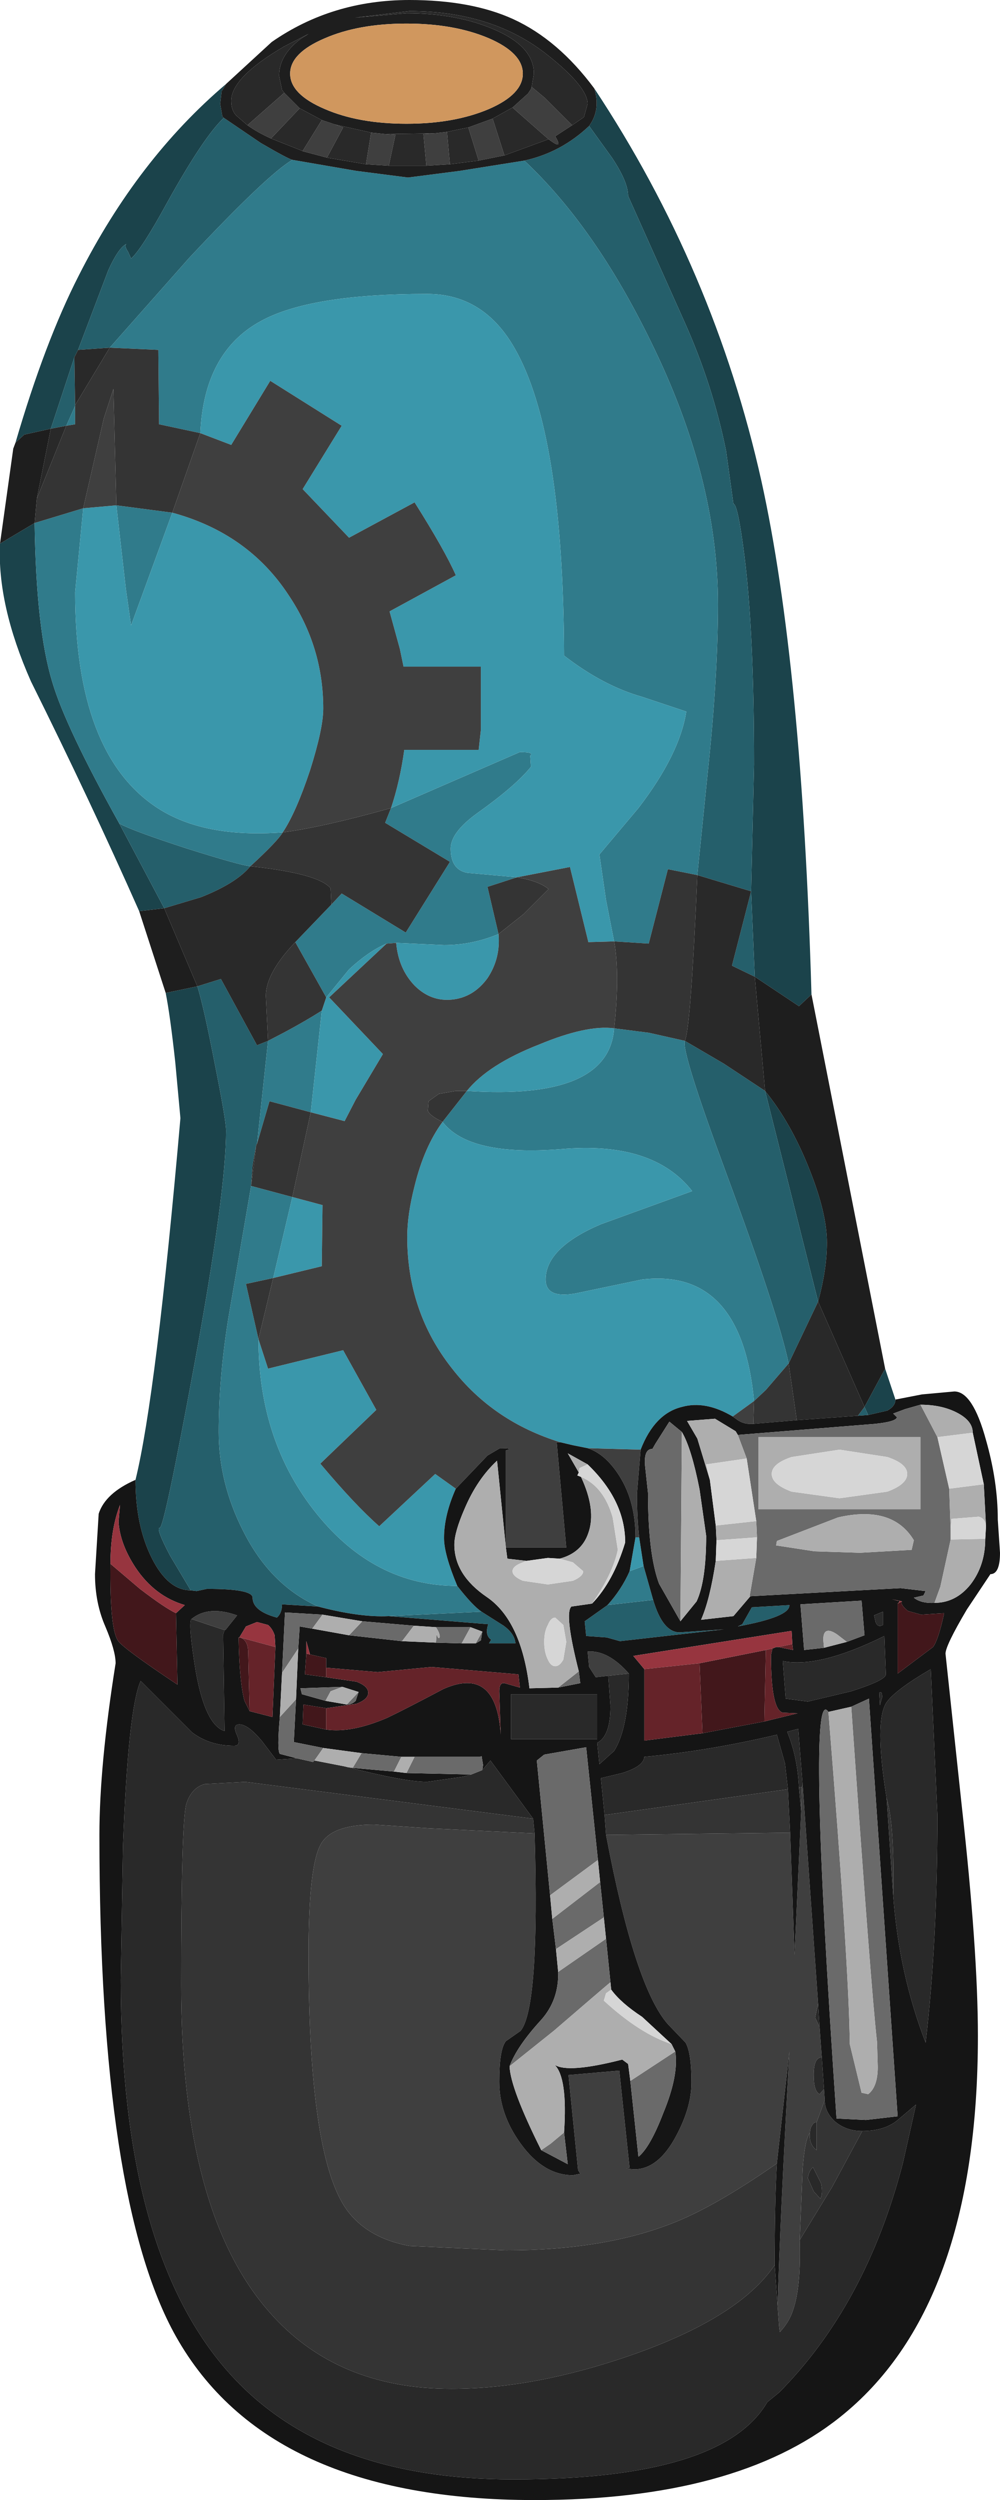 <?xml version="1.0" encoding="UTF-8" standalone="no"?>
<svg xmlns:ffdec="https://www.free-decompiler.com/flash" xmlns:xlink="http://www.w3.org/1999/xlink" ffdec:objectType="shape" height="169.7px" width="67.9px" xmlns="http://www.w3.org/2000/svg">
  <g transform="matrix(1.0, 0.0, 0.0, 1.0, 30.15, 131.7)">
    <path d="M10.2 -125.7 Q18.35 -113.4 21.55 -99.05 24.3 -86.6 24.95 -64.2 L24.1 -63.4 21.1 -65.4 20.85 -71.2 21.05 -79.8 Q21.05 -88.8 20.4 -93.95 19.95 -97.5 19.65 -97.5 L19.15 -101.1 Q18.25 -105.55 16.35 -109.8 L12.5 -118.4 Q12.5 -119.35 11.4 -121.0 L9.85 -123.15 Q10.65 -124.25 10.2 -125.7 M29.95 -38.8 L30.65 -36.7 Q30.65 -36.25 30.1 -35.95 L28.8 -35.65 28.55 -36.2 29.95 -38.8 M-20.95 -31.25 Q-19.55 -36.95 -17.9 -55.8 L-18.25 -59.6 Q-18.6 -62.8 -18.9 -64.3 L-16.75 -64.75 Q-16.3 -63.3 -15.55 -59.4 -14.8 -55.65 -14.8 -54.95 -14.8 -50.8 -16.95 -39.1 -19.0 -28.0 -19.3 -28.0 -19.6 -28.0 -18.6 -26.1 L-17.2 -23.75 Q-18.75 -23.75 -19.85 -25.95 -20.95 -28.15 -20.95 -31.25 M-20.7 -69.85 Q-24.0 -77.3 -28.05 -85.45 -30.35 -90.65 -30.15 -94.8 L-27.8 -96.2 Q-27.7 -89.0 -26.6 -85.4 -25.7 -82.35 -22.05 -75.8 L-19.0 -70.05 -20.7 -69.85 M-29.1 -101.65 Q-27.1 -108.5 -24.8 -113.0 -20.8 -120.9 -14.8 -126.0 L-15.1 -125.5 -15.2 -124.65 -15.05 -123.8 -14.95 -123.7 Q-16.3 -122.45 -18.8 -117.95 -20.55 -114.75 -21.25 -114.15 L-21.45 -114.6 Q-21.75 -115.05 -21.55 -115.15 -22.1 -114.9 -22.8 -113.35 L-24.85 -107.95 -25.1 -107.45 -26.7 -102.6 -28.5 -102.2 -29.1 -101.65 M21.8 -57.65 Q23.55 -55.5 24.8 -52.35 26.0 -49.35 26.0 -47.35 26.0 -45.55 25.4 -43.35 L21.8 -57.65" fill="#1b434b" fill-rule="evenodd" stroke="none"/>
    <path d="M-14.95 -123.7 L-12.45 -122.0 Q-10.65 -120.95 -10.3 -120.85 -12.0 -119.85 -17.3 -114.2 L-22.7 -108.1 -24.85 -107.95 -22.8 -113.35 Q-22.1 -114.9 -21.55 -115.15 -21.75 -115.05 -21.45 -114.6 L-21.25 -114.15 Q-20.55 -114.75 -18.8 -117.95 -16.3 -122.45 -14.95 -123.7 M5.45 -120.8 Q7.95 -121.35 9.85 -123.15 L11.4 -121.0 Q12.5 -119.35 12.5 -118.4 L16.35 -109.8 Q18.25 -105.55 19.15 -101.1 L19.65 -97.5 Q19.95 -97.5 20.4 -93.95 21.05 -88.8 21.05 -79.8 L20.85 -71.2 17.2 -72.3 17.9 -79.2 Q18.6 -85.75 18.6 -90.7 18.6 -99.25 14.05 -108.5 10.25 -116.3 5.45 -120.8 M20.85 -71.2 L21.1 -65.4 19.55 -66.15 20.85 -71.2 M-25.05 -104.2 L-25.05 -104.15 -25.65 -102.8 -26.7 -102.6 -25.1 -107.45 -25.05 -104.2 M23.4 -39.15 Q22.7 -42.5 19.15 -52.1 16.1 -60.35 16.35 -61.05 L19.0 -59.5 21.8 -57.65 25.4 -43.35 23.4 -39.15 M28.1 -35.6 L28.55 -36.2 28.8 -35.65 28.1 -35.6 M14.2 -23.1 Q14.85 -20.9 16.0 -20.9 L19.0 -21.1 11.95 -20.3 11.05 -20.55 9.65 -20.65 9.55 -21.65 11.1 -22.75 14.2 -23.1 M2.55 -22.3 L4.05 -21.35 Q4.8 -20.8 4.85 -20.15 L3.05 -20.15 3.2 -20.4 Q2.75 -20.7 3.0 -21.45 L-3.75 -22.0 2.55 -22.3 M-8.55 -22.65 L-11.0 -22.8 Q-11.0 -22.2 -11.35 -21.9 -13.0 -22.35 -13.0 -23.25 -13.0 -23.85 -16.1 -23.85 L-16.8 -23.7 -17.2 -23.75 -18.6 -26.1 Q-19.6 -28.0 -19.3 -28.0 -19.0 -28.0 -16.95 -39.1 -14.8 -50.8 -14.8 -54.95 -14.8 -55.65 -15.55 -59.4 -16.3 -63.3 -16.75 -64.75 L-15.15 -65.25 -12.7 -60.75 -11.95 -61.05 -12.7 -54.05 -12.75 -54.0 -13.0 -52.6 -13.1 -51.2 -14.65 -42.2 Q-15.3 -38.15 -15.3 -34.5 -15.3 -31.05 -13.65 -27.8 -11.8 -24.1 -8.55 -22.65 M20.9 -22.6 L23.45 -22.75 Q23.5 -21.95 19.95 -21.3 L20.25 -21.45 20.9 -22.6 M-22.05 -75.8 Q-21.15 -75.3 -17.45 -74.1 -13.8 -72.95 -13.15 -72.9 -14.1 -71.75 -16.5 -70.8 L-19.0 -70.05 -22.05 -75.8" fill="#255f6b" fill-rule="evenodd" stroke="none"/>
    <path d="M-10.3 -120.85 L-5.95 -120.1 -2.45 -119.65 1.05 -120.1 5.45 -120.8 Q10.25 -116.3 14.05 -108.5 18.6 -99.25 18.6 -90.7 18.6 -85.75 17.9 -79.2 L17.2 -72.3 15.2 -72.7 13.9 -67.65 11.55 -67.8 11.0 -70.6 10.55 -73.7 13.2 -76.85 Q16.0 -80.5 16.45 -83.4 L13.45 -84.4 Q10.8 -85.15 8.15 -87.2 8.1 -102.3 4.8 -108.05 2.7 -111.75 -1.15 -111.75 -9.1 -111.75 -12.45 -109.9 -16.3 -107.8 -16.55 -102.3 L-19.35 -102.9 -19.4 -107.95 -22.7 -108.1 -17.3 -114.2 Q-12.0 -119.85 -10.3 -120.85 M-3.6 -76.85 L5.15 -80.65 Q6.15 -80.65 5.85 -80.4 L5.9 -79.65 Q4.85 -78.35 2.25 -76.5 0.45 -75.2 0.45 -74.1 0.45 -72.65 1.6 -72.45 L4.95 -72.15 2.95 -71.5 3.7 -68.3 Q1.9 -67.55 0.0 -67.55 L-3.25 -67.7 -3.85 -67.65 -3.9 -67.65 Q-5.1 -67.15 -6.45 -65.9 L-8.0 -64.0 -10.1 -67.75 -7.65 -70.3 -6.95 -71.05 -2.6 -68.4 0.4 -73.2 -4.0 -75.85 -3.6 -76.85 M-25.05 -104.15 L-25.05 -102.9 -25.65 -102.8 -25.05 -104.15 M-27.8 -96.2 L-24.5 -97.2 -25.05 -91.5 Q-25.05 -80.5 -19.45 -76.85 -16.3 -74.8 -10.95 -75.2 -11.3 -74.6 -13.15 -72.9 -13.8 -72.95 -17.45 -74.1 -21.15 -75.3 -22.05 -75.8 -25.7 -82.35 -26.6 -85.4 -27.7 -89.0 -27.8 -96.2 M-22.25 -97.4 L-18.45 -96.9 -21.25 -89.25 -21.6 -91.7 -22.25 -97.4 M11.55 -61.9 L13.9 -61.6 16.35 -61.05 Q16.1 -60.35 19.15 -52.1 22.7 -42.5 23.4 -39.15 L21.85 -37.35 21.05 -36.6 Q20.2 -45.65 13.45 -44.85 L8.9 -43.9 Q6.9 -43.55 6.9 -44.85 6.9 -47.0 10.65 -48.6 L16.85 -50.85 Q14.2 -54.25 7.95 -53.7 1.7 -53.2 -0.1 -55.55 L1.55 -57.65 Q11.2 -57.0 11.55 -61.9 M12.6 -25.05 L13.55 -25.4 14.2 -23.1 11.1 -22.75 Q12.05 -23.8 12.6 -25.05 M2.55 -22.3 L-3.75 -22.0 Q-5.7 -21.9 -8.55 -22.65 -11.8 -24.1 -13.65 -27.8 -15.3 -31.05 -15.3 -34.5 -15.3 -38.15 -14.65 -42.2 L-13.1 -51.2 -10.3 -50.45 -11.6 -44.95 -13.45 -44.55 -12.6 -40.8 Q-12.6 -33.85 -8.65 -28.95 -4.7 -24.05 0.9 -24.05 1.95 -22.7 2.55 -22.3 M-8.3 -63.1 L-9.05 -56.2 -11.85 -56.95 -12.7 -54.05 -11.95 -61.05 -10.8 -61.65 Q-9.4 -62.4 -8.3 -63.1" fill="#307b8b" fill-rule="evenodd" stroke="none"/>
    <path d="M-3.6 -76.85 Q-3.0 -78.65 -2.7 -80.8 L2.35 -80.8 2.5 -82.15 2.5 -86.45 -2.75 -86.45 -3.0 -87.65 -3.7 -90.2 0.8 -92.65 Q0.05 -94.35 -2.0 -97.6 L-6.45 -95.2 -9.6 -98.5 -6.95 -102.8 -11.8 -105.85 -14.45 -101.5 -16.55 -102.3 Q-16.3 -107.8 -12.45 -109.9 -9.1 -111.75 -1.15 -111.75 2.7 -111.75 4.8 -108.05 8.1 -102.3 8.15 -87.2 10.8 -85.15 13.45 -84.4 L16.45 -83.4 Q16.0 -80.5 13.2 -76.85 L10.55 -73.7 11.0 -70.6 11.55 -67.8 9.8 -67.75 8.55 -72.85 4.95 -72.15 1.6 -72.45 Q0.45 -72.65 0.45 -74.1 0.45 -75.2 2.25 -76.5 4.85 -78.35 5.9 -79.65 L5.85 -80.4 Q6.15 -80.65 5.15 -80.65 L-3.6 -76.85 M-18.45 -96.9 Q-13.3 -95.5 -10.55 -91.3 -8.2 -87.8 -8.2 -83.6 -8.2 -82.25 -9.1 -79.4 -10.05 -76.55 -10.95 -75.2 -16.3 -74.8 -19.45 -76.85 -25.05 -80.5 -25.05 -91.5 L-24.5 -97.2 -22.25 -97.4 -21.6 -91.7 -21.25 -89.25 -18.45 -96.9 M3.7 -68.3 Q3.85 -66.65 2.95 -65.3 2.0 -64.0 0.55 -63.85 -0.9 -63.7 -2.0 -64.8 -3.1 -65.95 -3.25 -67.7 L0.0 -67.55 Q1.9 -67.55 3.7 -68.3 M-3.9 -67.65 L-7.8 -64.0 -4.15 -60.15 -6.0 -57.05 -6.75 -55.6 -9.05 -56.2 -8.3 -63.1 -8.0 -64.0 -6.45 -65.9 Q-5.1 -67.15 -3.9 -67.65 M-10.3 -50.45 L-8.25 -49.9 -8.3 -45.75 -11.6 -44.95 -10.3 -50.45 M-12.6 -40.8 L-11.95 -38.8 -6.85 -40.05 -4.6 -36.0 -8.4 -32.35 Q-6.05 -29.55 -4.4 -28.1 L-0.6 -31.65 0.8 -30.65 Q0.0 -28.85 0.0 -27.3 0.0 -26.2 0.9 -24.05 -4.7 -24.05 -8.65 -28.95 -12.6 -33.85 -12.6 -40.8 M7.9 -33.8 Q3.35 -35.2 0.55 -38.8 -2.5 -42.65 -2.5 -47.75 -2.5 -49.25 -2.0 -51.2 -1.35 -53.85 -0.1 -55.55 1.7 -53.2 7.95 -53.7 14.2 -54.25 16.85 -50.85 L10.65 -48.6 Q6.9 -47.0 6.9 -44.85 6.9 -43.55 8.9 -43.9 L13.45 -44.85 Q20.2 -45.65 21.05 -36.6 L19.6 -35.55 Q17.75 -36.65 16.15 -36.2 14.3 -35.75 13.35 -33.3 L9.75 -33.4 8.75 -33.6 7.9 -33.8 M1.55 -57.65 Q3.0 -59.45 6.45 -60.8 9.7 -62.15 11.55 -61.9 11.2 -57.0 1.55 -57.65 M13.25 -27.35 L13.55 -25.4 12.6 -25.05 13.0 -27.35 13.25 -27.35" fill="#3a97ab" fill-rule="evenodd" stroke="none"/>
    <path d="M5.95 -125.8 L6.85 -125.05 8.7 -123.2 7.55 -122.45 Q8.15 -121.45 7.1 -122.25 L6.75 -122.55 4.65 -124.4 5.7 -125.35 5.9 -125.65 5.95 -125.8 M3.3 -123.65 L4.1 -121.15 2.35 -120.8 1.65 -123.05 3.3 -123.65 M0.2 -122.75 L0.4 -120.55 -1.2 -120.45 -1.4 -122.6 -0.65 -122.65 0.2 -122.75 M-16.55 -102.3 L-14.45 -101.5 -11.8 -105.85 -6.95 -102.8 -9.6 -98.5 -6.45 -95.2 -2.0 -97.6 Q0.05 -94.35 0.8 -92.65 L-3.7 -90.2 -3.0 -87.65 -2.75 -86.45 2.5 -86.45 2.5 -82.15 2.35 -80.8 -2.7 -80.8 Q-3.0 -78.65 -3.6 -76.85 -8.25 -75.55 -10.95 -75.2 -10.05 -76.55 -9.1 -79.4 -8.2 -82.25 -8.2 -83.6 -8.2 -87.8 -10.55 -91.3 -13.3 -95.5 -18.45 -96.9 L-16.55 -102.3 M4.95 -72.15 L8.55 -72.85 9.8 -67.75 11.55 -67.8 Q11.95 -65.55 11.55 -61.9 9.7 -62.15 6.45 -60.8 3.0 -59.45 1.55 -57.65 L0.8 -57.65 -0.35 -57.45 -1.05 -56.95 -1.1 -56.3 Q-0.95 -55.95 -0.1 -55.55 -1.35 -53.85 -2.0 -51.2 -2.5 -49.25 -2.5 -47.75 -2.5 -42.65 0.55 -38.8 3.35 -35.2 7.9 -33.8 L7.65 -33.8 8.3 -26.65 4.2 -26.65 4.2 -33.25 Q4.8 -33.4 3.8 -33.4 L2.95 -32.9 0.8 -30.65 -0.6 -31.65 -4.4 -28.1 Q-6.05 -29.55 -8.4 -32.35 L-4.6 -36.0 -6.85 -40.05 -11.95 -38.8 -12.6 -40.8 -11.6 -44.95 -8.3 -45.75 -8.25 -49.9 -10.3 -50.45 -9.05 -56.2 -6.75 -55.6 -6.0 -57.05 -4.15 -60.15 -7.8 -64.0 -3.9 -67.65 -3.85 -67.65 -3.25 -67.7 Q-3.1 -65.95 -2.0 -64.8 -0.9 -63.7 0.55 -63.85 2.0 -64.0 2.95 -65.3 3.85 -66.65 3.7 -68.3 L5.4 -69.65 7.1 -71.35 Q6.45 -71.9 4.95 -72.15 M-24.5 -97.2 L-23.1 -103.3 -22.45 -105.3 -22.25 -97.4 -24.5 -97.2 M21.05 -36.6 L21.0 -35.05 Q20.4 -35.0 19.95 -35.3 L19.6 -35.55 21.05 -36.6 M9.75 -33.4 L13.35 -33.3 13.1 -30.3 Q13.1 -28.7 13.25 -27.35 L13.0 -27.35 Q13.0 -29.95 11.75 -31.75 10.85 -33.05 9.75 -33.4 M11.15 -17.95 L10.3 -17.85 9.85 -18.55 9.75 -19.6 Q11.15 -19.7 12.55 -18.1 L11.15 -17.95 M6.15 -7.25 Q6.5 4.55 5.2 6.15 L4.2 6.85 Q3.75 7.4 3.75 9.6 3.75 11.8 5.2 13.8 6.75 15.95 8.75 15.95 L9.25 15.85 9.1 15.6 8.45 9.15 11.9 8.85 12.6 15.45 12.4 15.5 12.9 15.55 Q14.55 15.55 15.75 13.3 16.8 11.35 16.8 9.65 16.8 7.65 16.4 6.95 L15.2 5.7 Q12.95 3.15 11.0 -7.15 L23.5 -7.3 23.8 1.0 24.25 -8.75 24.3 -10.4 24.35 -10.55 25.4 4.3 25.2 5.25 25.5 5.9 25.65 7.95 Q25.1 7.95 25.1 9.15 25.1 10.25 25.5 10.45 L25.8 10.1 25.85 10.85 25.3 12.35 Q25.1 12.35 25.0 12.55 24.85 12.75 24.85 13.05 24.5 13.5 24.35 15.5 L24.15 20.35 Q24.25 23.5 23.7 25.1 23.45 25.9 22.8 26.6 L22.75 26.2 22.65 24.85 Q22.8 19.3 23.45 7.55 L22.6 15.15 Q18.3 18.15 15.4 19.25 10.75 21.05 4.2 21.05 L-2.35 20.75 Q-5.05 20.25 -6.45 18.5 -9.2 15.1 -9.2 0.95 -9.2 -4.95 -8.4 -6.45 -7.7 -7.85 -4.75 -7.85 L-1.05 -7.6 6.15 -7.25 M-10.85 -125.4 L-9.8 -124.35 -11.75 -122.3 Q-12.65 -122.7 -13.35 -123.2 L-10.85 -125.4 M-8.3 -123.55 L-7.4 -123.25 -6.85 -123.05 -7.95 -121.0 -9.65 -121.45 -9.6 -121.45 -8.3 -123.55 M-4.95 -122.7 L-4.0 -122.6 -3.3 -122.55 -3.75 -120.45 -5.3 -120.55 -4.95 -122.7 M-14.9 -21.05 L-17.15 -21.8 Q-16.0 -22.75 -14.05 -22.05 L-14.85 -21.05 -14.9 -21.05" fill="#3f3f3f" fill-rule="evenodd" stroke="none"/>
    <path d="M-16.55 -102.3 L-18.45 -96.9 -22.25 -97.4 -22.45 -105.3 -23.1 -103.3 -24.5 -97.2 -27.8 -96.2 -27.65 -97.85 -25.65 -102.8 -25.05 -102.9 -25.05 -104.15 -25.05 -104.2 -22.7 -108.1 -19.4 -107.95 -19.35 -102.9 -16.55 -102.3 M-10.95 -75.2 Q-8.25 -75.55 -3.6 -76.85 L-4.0 -75.85 0.4 -73.2 -2.6 -68.4 -6.95 -71.05 -7.65 -70.3 -7.7 -71.4 Q-8.5 -72.4 -13.15 -72.9 -11.3 -74.6 -10.95 -75.2 M11.55 -61.9 Q11.95 -65.55 11.55 -67.8 L13.9 -67.65 15.2 -72.7 17.2 -72.3 Q16.75 -61.85 16.35 -61.05 L13.9 -61.6 11.55 -61.9 M4.95 -72.15 Q6.45 -71.9 7.1 -71.35 L5.4 -69.65 3.7 -68.3 2.95 -71.5 4.95 -72.15 M-9.05 -56.2 L-10.3 -50.45 -13.1 -51.2 -12.75 -54.0 -12.7 -54.05 -11.85 -56.95 -9.05 -56.2 M-11.6 -44.95 L-12.6 -40.8 -13.45 -44.55 -11.6 -44.95 M-0.1 -55.55 Q-0.95 -55.95 -1.1 -56.3 L-1.05 -56.95 -0.35 -57.45 0.8 -57.65 1.55 -57.65 -0.1 -55.55 M21.05 -36.6 L21.85 -37.35 23.4 -39.15 23.95 -35.3 21.0 -35.05 21.05 -36.6 M6.05 -8.25 L6.15 -7.25 -1.05 -7.6 -4.75 -7.85 Q-7.7 -7.85 -8.4 -6.45 -9.2 -4.95 -9.2 0.95 -9.2 15.1 -6.45 18.5 -5.05 20.25 -2.35 20.75 L4.2 21.05 Q10.75 21.05 15.4 19.25 18.3 18.15 22.6 15.15 22.45 17.75 22.45 22.05 20.05 25.6 12.75 28.15 6.15 30.45 0.5 30.45 -7.3 30.45 -11.85 25.25 -17.85 18.45 -17.85 3.05 -17.85 -8.0 -17.5 -9.25 -17.15 -10.35 -16.25 -10.6 L-13.5 -10.75 6.05 -8.25 M11.0 -7.15 L10.9 -8.5 23.35 -10.25 23.5 -7.3 11.0 -7.15 M24.25 -8.75 L24.1 -10.35 24.3 -10.4 24.25 -8.75 M25.85 10.85 Q25.85 11.7 26.6 12.35 27.35 12.95 28.4 12.95 L26.35 16.75 24.15 20.35 24.35 15.5 Q24.5 13.5 24.85 13.05 24.75 13.85 25.3 14.25 L25.3 12.35 25.85 10.85 M30.5 -3.0 L30.05 -9.65 Q30.6 -7.8 30.5 -3.0 M25.55 17.55 Q25.75 17.2 25.6 16.5 L25.05 15.4 Q24.75 15.7 24.7 16.15 L25.1 17.05 25.55 17.55 M-11.95 -61.05 L-12.1 -64.1 Q-12.1 -65.65 -10.1 -67.75 L-8.0 -64.0 -8.3 -63.1 Q-9.4 -62.4 -10.8 -61.65 L-11.95 -61.05" fill="#343434" fill-rule="evenodd" stroke="none"/>
    <path d="M8.7 -123.2 L6.85 -125.05 5.95 -125.8 6.1 -126.7 Q6.1 -128.55 3.4 -129.7 0.85 -130.8 -2.55 -130.8 L-6.05 -130.5 -2.35 -130.95 Q3.3 -130.95 7.05 -127.95 9.75 -125.8 9.75 -124.65 L9.5 -123.75 8.7 -123.2 M4.65 -124.4 L6.75 -122.55 7.1 -122.25 4.1 -121.15 3.3 -123.65 4.65 -124.4 M1.65 -123.05 L2.35 -120.8 0.4 -120.55 0.2 -122.75 1.65 -123.05 M17.2 -72.3 L20.85 -71.2 19.55 -66.15 21.1 -65.4 21.8 -57.65 19.0 -59.5 16.35 -61.05 Q16.75 -61.85 17.2 -72.3 M-22.7 -108.1 L-25.05 -104.2 -25.1 -107.45 -24.85 -107.95 -22.7 -108.1 M-25.65 -102.8 L-27.65 -97.85 -26.7 -102.6 -25.65 -102.8 M-13.15 -72.9 Q-8.5 -72.4 -7.7 -71.4 L-7.65 -70.3 -10.1 -67.75 Q-12.1 -65.65 -12.1 -64.1 L-11.95 -61.05 -12.7 -60.75 -15.15 -65.25 -16.75 -64.75 -19.0 -70.05 -16.5 -70.8 Q-14.1 -71.75 -13.15 -72.9 M25.4 -43.35 L28.55 -36.2 28.1 -35.6 23.95 -35.3 23.4 -39.15 25.4 -43.35 M11.15 -17.95 L12.55 -18.1 Q12.55 -14.45 11.55 -12.85 L10.55 -11.95 10.4 -13.4 Q11.3 -13.85 11.3 -15.9 L11.15 -17.95 M10.4 -16.7 L10.4 -13.65 4.55 -13.65 4.55 -16.7 10.4 -16.7 M2.6 -11.55 L3.15 -12.2 6.05 -8.25 -13.5 -10.75 -16.25 -10.6 Q-17.15 -10.35 -17.5 -9.25 -17.85 -8.0 -17.85 3.05 -17.85 18.45 -11.85 25.25 -7.3 30.45 0.5 30.45 6.15 30.45 12.75 28.15 20.05 25.6 22.45 22.05 L22.65 24.85 22.75 26.2 22.8 26.6 Q23.45 25.9 23.7 25.1 24.25 23.5 24.15 20.35 L26.35 16.75 28.4 12.95 Q29.85 12.95 30.75 12.25 L32.05 11.15 31.15 15.15 Q28.65 24.75 22.75 30.7 L21.95 31.35 Q18.9 36.6 4.7 36.6 -8.25 36.6 -14.7 29.25 -21.95 21.0 -21.95 2.7 L-21.8 -6.4 Q-21.45 -15.7 -20.6 -17.6 L-17.1 -14.1 Q-15.9 -13.2 -14.25 -13.2 -13.75 -13.2 -14.05 -13.9 -14.4 -14.65 -13.9 -14.65 -13.3 -14.65 -12.35 -13.5 L-11.4 -12.25 -10.0 -12.35 -8.9 -12.1 -8.8 -12.2 -6.75 -11.8 -6.55 -11.75 Q-2.65 -10.75 -1.15 -10.75 L1.3 -11.1 1.85 -11.25 2.6 -11.55 M10.9 -8.5 L10.65 -11.0 12.1 -11.35 Q13.55 -11.8 13.6 -12.45 17.95 -12.85 22.6 -13.95 L23.15 -12.0 23.35 -10.25 10.9 -8.5 M24.1 -10.35 Q24.0 -12.45 23.3 -14.15 L24.05 -14.35 24.35 -10.55 24.3 -10.4 24.1 -10.35 M25.4 4.3 L25.5 5.9 25.2 5.25 25.4 4.3 M25.65 7.95 L25.8 10.1 25.5 10.45 Q25.1 10.25 25.1 9.15 25.1 7.95 25.65 7.95 M29.2 -22.05 L29.8 -22.3 29.8 -21.4 Q29.45 -21.2 29.3 -21.6 L29.2 -22.05 M29.6 -15.95 L29.55 -16.8 Q29.75 -16.95 29.75 -16.5 L29.6 -15.95 M24.7 -16.2 L23.2 -16.4 23.0 -18.95 Q25.45 -18.45 29.9 -20.65 L30.0 -18.05 Q30.0 -17.65 27.65 -16.9 L24.7 -16.2 M30.05 -9.65 Q29.2 -14.9 30.05 -16.15 30.65 -17.0 33.05 -18.4 L33.5 -8.5 Q33.5 0.2 32.7 6.95 30.9 2.3 30.5 -3.0 30.6 -7.8 30.05 -9.65 M25.3 12.35 L25.3 14.25 Q24.75 13.85 24.85 13.05 24.85 12.75 25.0 12.55 25.1 12.35 25.3 12.35 M25.55 17.55 L25.1 17.05 24.7 16.15 Q24.75 15.7 25.05 15.4 L25.6 16.5 Q25.75 17.2 25.55 17.55 M-13.35 -123.2 L-14.1 -123.85 Q-14.45 -124.2 -14.45 -124.85 -14.45 -126.45 -10.85 -128.55 L-9.2 -129.4 -9.75 -129.05 Q-11.2 -127.95 -11.2 -126.55 L-11.0 -125.6 -10.85 -125.4 -13.35 -123.2 M-9.8 -124.35 L-8.3 -123.55 -9.6 -121.45 -11.75 -122.3 -9.8 -124.35 M-7.4 -123.25 L-4.95 -122.7 -5.3 -120.55 -7.95 -121.0 -6.85 -123.05 -7.4 -123.25 M-4.0 -122.6 L-0.65 -122.65 -1.4 -122.6 -1.2 -120.45 -3.75 -120.45 -3.3 -122.55 -4.0 -122.6 M-12.75 -54.0 L-13.1 -51.2 -13.0 -52.6 -12.75 -54.0 M-14.9 -21.05 L-15.0 -20.75 -14.9 -14.2 Q-16.2 -14.6 -16.85 -18.2 -17.4 -21.55 -17.15 -21.8 L-14.9 -21.05" fill="#292929" fill-rule="evenodd" stroke="none"/>
    <path d="M5.95 -125.8 L5.9 -125.65 5.7 -125.35 4.65 -124.4 3.3 -123.65 1.65 -123.05 0.2 -122.75 -0.65 -122.65 -4.0 -122.6 -4.95 -122.7 -7.4 -123.25 -8.3 -123.55 -9.8 -124.35 -10.85 -125.4 -11.0 -125.6 -11.2 -126.55 Q-11.2 -127.95 -9.75 -129.05 L-9.2 -129.4 -10.85 -128.55 Q-14.45 -126.45 -14.45 -124.85 -14.45 -124.2 -14.1 -123.85 L-13.35 -123.2 Q-12.65 -122.7 -11.75 -122.3 L-9.6 -121.45 -9.65 -121.45 -7.95 -121.0 -5.3 -120.55 -3.75 -120.45 -1.2 -120.45 0.4 -120.55 2.35 -120.8 4.1 -121.15 7.1 -122.25 Q8.15 -121.45 7.55 -122.45 L8.7 -123.2 9.5 -123.75 9.75 -124.65 Q9.75 -125.8 7.05 -127.95 3.3 -130.95 -2.35 -130.95 L-6.05 -130.5 -2.55 -130.8 Q0.85 -130.8 3.4 -129.7 6.1 -128.55 6.1 -126.7 L5.95 -125.8 M3.05 -129.1 Q0.7 -130.1 -2.55 -130.1 -5.8 -130.1 -8.1 -129.1 -10.45 -128.1 -10.45 -126.7 -10.45 -125.3 -8.1 -124.3 -5.8 -123.3 -2.55 -123.3 0.7 -123.3 3.05 -124.3 5.35 -125.3 5.35 -126.7 5.35 -128.1 3.05 -129.1 M-14.8 -126.0 L-11.7 -128.85 Q-7.6 -131.7 -2.35 -131.7 1.85 -131.7 4.7 -130.4 7.75 -129.0 10.2 -125.7 10.65 -124.25 9.85 -123.15 7.95 -121.35 5.45 -120.8 L1.05 -120.1 -2.45 -119.65 -5.95 -120.1 -10.3 -120.85 Q-10.65 -120.95 -12.45 -122.0 L-14.95 -123.7 -15.05 -123.8 -15.2 -124.65 -15.1 -125.5 -14.8 -126.0 M24.95 -64.2 L29.95 -38.8 28.55 -36.2 25.4 -43.35 Q26.0 -45.55 26.0 -47.35 26.0 -49.35 24.8 -52.35 23.55 -55.5 21.8 -57.65 L21.1 -65.4 24.1 -63.4 24.95 -64.2 M-18.9 -64.3 L-20.7 -69.85 -19.0 -70.05 -16.75 -64.75 -18.9 -64.3 M-30.15 -94.8 L-29.25 -101.25 -29.1 -101.65 -28.5 -102.2 -26.7 -102.6 -27.65 -97.85 -27.8 -96.2 -30.15 -94.8" fill="#1e1e1e" fill-rule="evenodd" stroke="none"/>
    <path d="M3.05 -129.1 Q5.35 -128.1 5.35 -126.7 5.35 -125.3 3.05 -124.3 0.7 -123.3 -2.55 -123.3 -5.8 -123.3 -8.1 -124.3 -10.45 -125.3 -10.45 -126.7 -10.45 -128.1 -8.1 -129.1 -5.8 -130.1 -2.55 -130.1 0.7 -130.1 3.05 -129.1" fill="#d0975e" fill-rule="evenodd" stroke="none"/>
    <path d="M30.65 -36.7 L32.45 -37.05 34.65 -37.25 Q35.9 -37.25 36.8 -33.95 37.6 -31.15 37.6 -28.55 L37.75 -26.3 Q37.75 -24.85 37.1 -24.85 L35.5 -22.45 Q34.05 -20.0 34.05 -19.45 L35.15 -9.15 Q36.25 0.7 36.25 6.5 36.25 24.95 26.85 32.4 19.8 38.0 6.15 38.0 -11.95 38.0 -18.2 26.9 -23.4 17.65 -23.4 -7.15 -23.4 -11.9 -22.3 -18.8 -22.3 -19.65 -23.0 -21.3 -23.7 -22.9 -23.7 -24.85 L-23.45 -28.95 Q-23.0 -30.35 -20.95 -31.25 -20.95 -28.15 -19.85 -25.95 -18.75 -23.75 -17.2 -23.75 L-16.8 -23.7 -16.1 -23.85 Q-13.0 -23.85 -13.0 -23.25 -13.0 -22.35 -11.35 -21.9 -11.0 -22.2 -11.0 -22.8 L-8.55 -22.65 Q-5.7 -21.9 -3.75 -22.0 L3.0 -21.45 Q2.75 -20.7 3.2 -20.4 L3.05 -20.15 4.85 -20.15 Q4.8 -20.8 4.05 -21.35 L2.55 -22.3 Q1.95 -22.7 0.9 -24.05 0.0 -26.2 0.0 -27.3 0.0 -28.85 0.8 -30.65 L2.95 -32.9 3.8 -33.4 Q4.8 -33.4 4.2 -33.25 L4.2 -26.65 8.3 -26.65 7.65 -33.8 7.9 -33.8 8.75 -33.6 9.75 -33.4 Q10.85 -33.05 11.75 -31.75 13.0 -29.95 13.0 -27.35 L12.6 -25.05 Q12.05 -23.8 11.1 -22.75 L9.55 -21.65 9.65 -20.65 11.05 -20.55 11.95 -20.3 19.0 -21.1 16.0 -20.9 Q14.85 -20.9 14.2 -23.1 L13.55 -25.4 13.25 -27.35 Q13.1 -28.7 13.1 -30.3 L13.35 -33.3 Q14.3 -35.75 16.15 -36.2 17.75 -36.65 19.6 -35.55 L19.95 -35.3 Q20.4 -35.0 21.0 -35.05 L23.95 -35.3 28.1 -35.6 28.8 -35.65 30.1 -35.95 Q30.65 -36.25 30.65 -36.7 M18.5 -27.15 L18.45 -25.75 Q18.05 -23.1 17.45 -21.75 L19.65 -22.0 20.8 -23.35 31.0 -23.9 32.7 -23.7 32.55 -23.4 31.9 -23.25 Q32.4 -22.85 33.3 -22.9 34.75 -22.9 35.75 -24.15 36.75 -25.45 36.75 -27.25 L36.8 -28.1 36.65 -30.95 35.9 -34.45 Q35.9 -35.25 34.85 -35.8 33.8 -36.35 32.35 -36.35 L31.3 -36.05 30.5 -35.75 30.75 -35.5 Q30.7 -35.2 29.25 -35.05 L19.95 -34.3 19.8 -34.55 18.4 -35.4 16.5 -35.25 17.2 -34.05 18.05 -31.25 18.45 -28.15 18.5 -27.15 M9.15 -31.75 L9.05 -31.55 9.3 -31.45 Q10.35 -29.2 9.8 -27.65 9.35 -26.3 7.85 -25.9 L7.05 -25.95 5.6 -25.75 4.3 -25.9 4.2 -26.65 3.6 -32.55 Q2.25 -31.3 1.4 -29.3 0.7 -27.7 0.7 -26.85 0.7 -24.8 2.9 -23.3 5.25 -21.7 5.8 -17.1 L7.75 -17.15 9.25 -17.45 9.15 -18.25 Q8.15 -22.2 8.65 -22.65 L10.05 -22.85 Q11.5 -24.35 12.3 -27.0 12.3 -29.85 9.75 -32.3 L8.4 -33.05 9.15 -31.75 M16.15 -34.5 L15.3 -35.2 14.35 -33.7 14.15 -33.35 Q13.55 -33.35 13.65 -32.2 L13.85 -30.35 Q13.85 -26.2 14.6 -24.2 L16.05 -21.65 17.15 -23.0 Q17.8 -24.4 17.8 -27.45 L17.35 -30.6 Q16.8 -33.4 16.15 -34.5 M12.55 -18.1 Q11.15 -19.7 9.75 -19.6 L9.85 -18.55 10.3 -17.85 11.15 -17.95 11.3 -15.9 Q11.3 -13.85 10.4 -13.4 L10.55 -11.95 11.55 -12.85 Q12.55 -14.45 12.55 -18.1 M10.4 -16.7 L4.55 -16.7 4.55 -13.65 10.4 -13.65 10.4 -16.7 M13.6 -18.4 L13.6 -13.55 17.55 -14.05 21.75 -14.85 24.0 -15.4 23.0 -15.45 Q22.2 -15.65 22.2 -19.35 L22.3 -19.8 22.55 -19.9 22.7 -19.9 23.7 -19.7 23.65 -20.1 23.6 -21.0 12.85 -19.3 13.6 -18.4 M2.15 -20.15 L2.5 -20.35 2.6 -20.95 1.8 -21.25 -0.55 -21.25 -2.05 -21.35 -5.55 -21.65 -8.25 -22.1 -10.8 -22.25 -11.0 -18.15 -11.15 -15.15 Q-11.35 -12.9 -11.15 -12.65 L-10.0 -12.35 -11.4 -12.25 -12.35 -13.5 Q-13.3 -14.65 -13.9 -14.65 -14.4 -14.65 -14.05 -13.9 -13.75 -13.2 -14.25 -13.2 -15.9 -13.2 -17.1 -14.1 L-20.6 -17.6 Q-21.45 -15.7 -21.8 -6.4 L-21.95 2.7 Q-21.95 21.0 -14.7 29.25 -8.25 36.6 4.7 36.6 18.9 36.6 21.95 31.35 L22.75 30.7 Q28.65 24.75 31.15 15.15 L32.05 11.15 30.75 12.25 Q29.85 12.95 28.4 12.95 27.35 12.95 26.6 12.35 25.85 11.7 25.85 10.85 L25.8 10.1 25.65 7.95 25.5 5.9 25.4 4.3 24.35 -10.55 24.05 -14.35 23.3 -14.15 Q24.0 -12.45 24.1 -10.35 L24.25 -8.75 23.8 1.0 23.5 -7.3 23.35 -10.25 23.15 -12.0 22.6 -13.95 Q17.95 -12.85 13.6 -12.45 13.55 -11.8 12.1 -11.35 L10.65 -11.0 10.9 -8.5 11.0 -7.15 Q12.95 3.15 15.2 5.7 L16.4 6.95 Q16.8 7.65 16.8 9.65 16.8 11.35 15.75 13.3 14.55 15.55 12.9 15.55 L12.4 15.5 12.6 15.45 11.9 8.85 8.45 9.15 9.1 15.6 9.25 15.85 8.75 15.95 Q6.75 15.95 5.2 13.8 3.75 11.8 3.75 9.6 3.75 7.4 4.2 6.85 L5.2 6.15 Q6.5 4.55 6.15 -7.25 L6.05 -8.25 3.15 -12.2 2.6 -11.55 2.65 -11.9 2.55 -12.5 2.45 -12.45 -2.0 -12.45 -2.9 -12.45 -5.6 -12.7 -8.2 -13.05 -10.2 -13.45 -10.05 -16.35 -9.9 -19.8 -9.8 -21.3 -8.95 -21.15 -6.45 -20.7 -2.85 -20.3 -0.55 -20.2 1.2 -20.15 2.15 -20.15 M-8.0 -14.3 Q-6.3 -14.05 -3.85 -15.1 -2.5 -15.75 -0.05 -17.05 3.55 -18.65 3.85 -13.95 L3.75 -16.9 Q3.75 -17.5 4.1 -17.45 L5.15 -17.15 5.05 -18.05 -0.85 -18.55 -4.5 -18.2 -8.0 -18.5 -8.0 -19.15 -9.1 -19.4 -9.35 -20.3 -9.35 -19.45 -9.45 -18.05 -8.0 -17.85 -5.95 -17.55 Q-5.15 -17.25 -5.15 -16.8 -5.15 -16.35 -5.95 -16.05 L-8.0 -15.75 -9.55 -16.0 -9.6 -14.65 -8.0 -14.3 M10.45 -5.45 L9.65 -13.1 6.8 -12.6 6.3 -12.2 7.2 -3.05 7.35 -1.45 7.6 0.6 7.75 2.15 Q7.8 4.05 6.6 5.4 4.95 7.2 4.45 8.55 4.5 10.05 6.6 14.25 L8.4 15.2 8.15 13.05 Q8.4 9.3 7.5 8.45 8.4 9.05 12.1 8.1 L12.5 8.4 12.65 9.55 13.2 14.7 Q14.0 14.05 14.9 11.7 15.95 9.15 15.7 7.55 L15.45 7.05 13.45 5.2 Q12.0 4.25 11.35 3.35 L11.3 2.85 11.0 -0.1 10.85 -1.55 10.6 -3.95 10.45 -5.45 M1.85 -11.25 L1.3 -11.1 -1.15 -10.75 Q-2.65 -10.75 -6.55 -11.75 L-6.2 -11.7 -3.4 -11.45 -2.55 -11.35 1.85 -11.25 M30.8 -22.85 L30.8 -18.1 33.2 -19.9 Q33.55 -20.35 33.95 -22.15 L33.95 -22.2 32.4 -22.1 31.5 -22.35 Q30.95 -22.8 31.1 -23.0 L30.4 -23.15 30.8 -23.05 Q31.05 -23.05 30.8 -22.85 M29.2 -22.05 L29.3 -21.6 Q29.45 -21.2 29.8 -21.4 L29.8 -22.3 29.2 -22.05 M25.8 -19.85 L27.35 -20.25 28.55 -20.7 28.35 -23.05 24.2 -22.8 24.45 -19.7 25.8 -19.85 M20.9 -22.6 L20.25 -21.45 19.95 -21.3 Q23.5 -21.95 23.45 -22.75 L20.9 -22.6 M24.7 -16.2 L27.65 -16.9 Q30.0 -17.65 30.0 -18.05 L29.9 -20.65 Q25.45 -18.45 23.0 -18.95 L23.2 -16.4 24.7 -16.2 M29.6 -15.95 L29.75 -16.5 Q29.75 -16.95 29.55 -16.8 L29.6 -15.95 M27.65 -15.85 L26.1 -15.5 Q24.6 -17.75 26.65 12.1 L28.65 12.2 30.8 11.95 28.85 -16.4 27.65 -15.85 M30.5 -3.0 Q30.9 2.3 32.7 6.95 33.5 0.2 33.5 -8.5 L33.05 -18.4 Q30.65 -17.0 30.05 -16.15 29.2 -14.9 30.05 -9.65 L30.5 -3.0 M22.45 22.05 Q22.45 17.75 22.6 15.15 L23.45 7.55 Q22.8 19.3 22.65 24.85 L22.45 22.05 M-18.2 -22.2 L-17.6 -22.75 Q-19.65 -23.35 -20.95 -25.3 -22.0 -26.9 -22.1 -28.4 L-22.0 -29.55 Q-22.65 -27.9 -22.65 -25.55 -22.7 -21.2 -22.15 -20.35 -21.85 -19.85 -18.1 -17.35 L-18.2 -22.2 M-6.6 -16.0 Q-6.25 -16.0 -6.0 -16.25 L-5.8 -16.85 -6.9 -17.2 -9.75 -17.1 -9.65 -16.7 -8.05 -16.25 -6.6 -16.0 M-11.45 -19.9 L-11.5 -20.7 Q-11.65 -21.15 -11.95 -21.4 L-12.7 -21.6 -13.45 -21.3 -13.9 -20.55 -13.95 -20.55 Q-13.9 -17.55 -13.55 -16.25 L-13.2 -15.55 -11.65 -15.15 -11.45 -19.9 M-17.15 -21.8 Q-17.4 -21.55 -16.85 -18.2 -16.2 -14.6 -14.9 -14.2 L-15.0 -20.75 -14.9 -21.05 -14.85 -21.05 -14.05 -22.05 Q-16.0 -22.75 -17.15 -21.8" fill="#151515" fill-rule="evenodd" stroke="none"/>
    <path d="M17.55 -14.05 L17.35 -18.8 21.85 -19.7 21.75 -14.85 17.55 -14.05 M-8.0 -18.5 L-8.0 -17.85 -9.45 -18.05 -9.35 -19.45 -9.1 -19.4 -8.0 -19.15 -8.0 -18.5 M-8.0 -15.75 L-8.0 -14.3 -9.6 -14.65 -9.55 -16.0 -8.0 -15.75 M31.1 -23.0 Q30.95 -22.8 31.5 -22.35 L32.4 -22.1 33.95 -22.2 33.95 -22.15 Q33.55 -20.35 33.2 -19.9 L30.8 -18.1 30.8 -22.85 31.1 -23.0 M-22.65 -25.55 L-20.65 -23.85 Q-18.95 -22.55 -18.2 -22.2 L-18.1 -17.35 Q-21.85 -19.85 -22.15 -20.35 -22.7 -21.2 -22.65 -25.55 M-13.9 -20.55 L-13.85 -20.55 Q-13.35 -20.4 -13.3 -19.65 L-13.2 -15.55 -13.55 -16.25 Q-13.9 -17.55 -13.95 -20.55 L-13.9 -20.55" fill="#42171b" fill-rule="evenodd" stroke="none"/>
    <path d="M17.35 -18.8 L13.6 -18.4 12.85 -19.3 23.6 -21.0 23.65 -20.1 22.7 -19.9 22.55 -19.9 22.3 -19.8 21.85 -19.7 17.35 -18.8 M5.05 -18.05 L-0.85 -18.55 5.05 -18.05 M31.1 -23.0 L30.8 -22.85 Q31.05 -23.05 30.8 -23.05 L30.4 -23.15 31.1 -23.0 M-22.65 -25.55 Q-22.65 -27.9 -22.0 -29.55 L-22.1 -28.4 Q-22.0 -26.9 -20.95 -25.3 -19.65 -23.35 -17.6 -22.75 L-18.2 -22.2 Q-18.95 -22.55 -20.65 -23.85 L-22.65 -25.55 M-9.1 -19.4 L-9.35 -19.45 -9.35 -20.3 -9.1 -19.4 M-13.85 -20.55 L-13.9 -20.55 -13.45 -21.3 -12.7 -21.6 -11.95 -21.4 Q-11.65 -21.15 -11.5 -20.7 L-11.45 -19.9 -13.85 -20.55" fill="#97353f" fill-rule="evenodd" stroke="none"/>
    <path d="M17.55 -14.05 L13.6 -13.55 13.6 -18.4 17.35 -18.8 17.55 -14.05 M23.65 -20.1 L23.7 -19.7 22.7 -19.9 23.65 -20.1 M22.3 -19.8 L22.2 -19.35 Q22.2 -15.65 23.0 -15.45 L24.0 -15.4 21.75 -14.85 21.85 -19.7 22.3 -19.8 M5.05 -18.05 L5.15 -17.15 4.1 -17.45 Q3.75 -17.5 3.75 -16.9 L3.85 -13.95 Q3.55 -18.65 -0.05 -17.05 -2.5 -15.75 -3.85 -15.1 -6.3 -14.05 -8.0 -14.3 L-8.0 -15.75 -5.95 -16.05 Q-5.15 -16.35 -5.15 -16.8 -5.15 -17.25 -5.95 -17.55 L-8.0 -17.85 -8.0 -18.5 -4.5 -18.2 -0.85 -18.55 5.05 -18.05 M-13.85 -20.55 L-11.45 -19.9 -11.65 -15.15 -13.2 -15.55 -13.3 -19.65 Q-13.35 -20.4 -13.85 -20.55" fill="#652329" fill-rule="evenodd" stroke="none"/>
    <path d="M21.2 -25.95 L21.25 -27.35 21.2 -28.45 20.55 -32.7 19.95 -34.3 29.25 -35.05 Q30.7 -35.2 30.75 -35.5 L30.5 -35.75 31.3 -36.05 32.35 -36.35 33.5 -34.15 34.3 -30.65 34.4 -27.8 34.4 -27.2 33.7 -24.0 33.3 -22.9 Q32.4 -22.85 31.9 -23.25 L32.55 -23.4 32.7 -23.7 31.0 -23.9 20.8 -23.35 20.75 -23.35 21.2 -25.95 M22.55 -26.8 L25.15 -26.4 28.25 -26.3 31.75 -26.5 31.9 -27.15 Q30.45 -29.55 26.75 -28.7 L22.6 -27.1 22.55 -26.8 M21.35 -29.25 L32.35 -29.25 32.35 -34.15 21.35 -34.15 21.35 -29.25 M16.05 -21.65 L14.6 -24.2 Q13.85 -26.2 13.85 -30.35 L13.65 -32.2 Q13.55 -33.35 14.15 -33.35 L14.35 -33.7 15.3 -35.2 16.15 -34.5 16.05 -21.65 M9.15 -18.25 L9.25 -17.45 7.75 -17.15 9.15 -18.25 M2.6 -20.95 L2.5 -20.35 2.15 -20.15 2.6 -20.95 M1.2 -20.15 L-0.55 -20.2 -0.5 -20.8 Q-0.4 -20.4 -0.3 -20.55 -0.25 -20.8 -0.55 -21.25 L1.8 -21.25 1.2 -20.15 M-2.85 -20.3 L-6.45 -20.7 -5.55 -21.65 -2.05 -21.35 -2.85 -20.3 M-8.95 -21.15 L-9.8 -21.3 -9.9 -19.8 -11.0 -18.15 -10.8 -22.25 -8.25 -22.1 -8.95 -21.15 M-10.05 -16.35 L-10.2 -13.45 -8.2 -13.05 -8.8 -12.2 -8.9 -12.1 -10.0 -12.35 -11.15 -12.65 Q-11.35 -12.9 -11.15 -15.15 L-10.05 -16.35 M-5.6 -12.7 L-2.9 -12.45 -3.4 -11.45 -6.2 -11.7 -5.6 -12.7 M-2.0 -12.45 L2.45 -12.45 2.55 -12.5 2.65 -11.9 2.6 -11.55 1.85 -11.25 -2.55 -11.35 -2.0 -12.45 M7.2 -3.05 L6.3 -12.2 6.8 -12.6 9.65 -13.1 10.45 -5.45 7.2 -3.05 M10.6 -3.95 L10.85 -1.55 7.6 0.6 7.35 -1.45 10.6 -3.95 M11.0 -0.1 L11.3 2.85 Q10.7 3.35 7.45 6.15 L4.45 8.55 Q4.95 7.2 6.6 5.4 7.8 4.05 7.75 2.15 L11.0 -0.1 M15.7 7.55 Q15.95 9.15 14.9 11.7 14.0 14.05 13.2 14.7 L12.65 9.55 15.7 7.55 M8.15 13.05 L8.4 15.2 6.6 14.25 7.25 13.8 8.15 13.05 M27.35 -20.25 L26.7 -20.75 Q25.75 -21.4 25.75 -20.4 L25.8 -19.85 24.45 -19.7 24.2 -22.8 28.35 -23.05 28.55 -20.7 27.35 -20.25 M26.1 -15.5 Q27.5 1.8 27.55 7.05 L28.35 10.35 28.8 10.45 Q29.45 9.95 29.45 8.6 L29.4 6.9 Q29.0 3.45 27.65 -15.85 L28.85 -16.4 30.8 11.95 28.65 12.2 26.65 12.1 Q24.6 -17.75 26.1 -15.5 M-5.8 -16.85 L-6.0 -16.25 Q-6.25 -16.0 -6.6 -16.0 L-5.8 -16.85 M-8.05 -16.25 L-9.65 -16.7 -9.75 -17.1 -6.9 -17.2 -7.7 -16.9 -8.05 -16.25" fill="#6a6a6a" fill-rule="evenodd" stroke="none"/>
    <path d="M26.85 -33.3 L23.6 -32.8 Q22.25 -32.35 22.25 -31.65 22.25 -30.95 23.6 -30.45 L26.85 -30.0 30.1 -30.45 Q31.45 -30.95 31.45 -31.65 31.45 -32.35 30.1 -32.8 L26.85 -33.3 M21.25 -27.35 L18.5 -27.15 18.45 -28.15 21.2 -28.45 21.25 -27.35 M18.45 -25.75 L21.2 -25.95 20.75 -23.35 20.8 -23.35 19.65 -22.0 17.45 -21.75 Q18.05 -23.1 18.45 -25.75 M33.3 -22.9 L33.7 -24.0 34.4 -27.2 36.75 -27.25 Q36.75 -25.45 35.75 -24.15 34.75 -22.9 33.3 -22.9 M34.4 -27.8 L34.3 -30.65 36.65 -30.95 36.8 -28.1 Q36.75 -28.65 36.3 -28.75 L34.45 -28.6 34.4 -27.8 M33.5 -34.15 L32.35 -36.35 Q33.8 -36.35 34.85 -35.8 35.9 -35.25 35.9 -34.45 L33.5 -34.15 M19.95 -34.3 L20.55 -32.7 17.8 -32.3 18.05 -31.25 17.2 -34.05 16.5 -35.25 18.4 -35.4 19.8 -34.55 19.95 -34.3 M21.35 -29.25 L21.35 -34.15 32.35 -34.15 32.35 -29.25 21.35 -29.25 M22.55 -26.8 L22.6 -27.1 26.75 -28.7 Q30.45 -29.55 31.9 -27.15 L31.75 -26.5 28.25 -26.3 25.15 -26.4 22.55 -26.8 M9.75 -32.3 L9.2 -32.05 9.15 -31.75 8.4 -33.05 9.75 -32.3 M9.3 -31.45 Q10.85 -30.8 11.45 -28.7 L11.8 -26.5 Q11.45 -24.85 10.05 -22.85 L8.65 -22.65 Q8.15 -22.2 9.15 -18.25 L7.75 -17.15 5.8 -17.1 Q5.25 -21.7 2.9 -23.3 0.7 -24.8 0.7 -26.85 0.7 -27.7 1.4 -29.3 2.25 -31.3 3.6 -32.55 L4.2 -26.65 4.3 -25.9 5.6 -25.75 5.35 -25.65 Q4.65 -25.4 4.65 -25.05 4.65 -24.7 5.35 -24.4 L7.05 -24.15 8.75 -24.4 Q9.45 -24.7 9.45 -25.05 L8.75 -25.65 7.85 -25.9 Q9.35 -26.3 9.8 -27.65 10.35 -29.2 9.3 -31.45 M16.05 -21.65 L16.15 -34.5 Q16.8 -33.4 17.35 -30.6 L17.8 -27.45 Q17.8 -24.4 17.15 -23.0 L16.05 -21.65 M6.8 -20.25 Q6.8 -19.55 7.05 -19.05 7.25 -18.6 7.55 -18.6 7.85 -18.6 8.1 -19.05 L8.3 -20.25 8.1 -21.4 7.55 -21.9 Q7.25 -21.9 7.05 -21.4 6.8 -20.95 6.8 -20.25 M2.15 -20.15 L1.2 -20.15 1.8 -21.25 2.6 -20.95 2.15 -20.15 M-0.55 -20.2 L-2.85 -20.3 -2.05 -21.35 -0.55 -21.25 Q-0.25 -20.8 -0.3 -20.55 -0.4 -20.4 -0.5 -20.8 L-0.55 -20.2 M-6.45 -20.7 L-8.95 -21.15 -8.25 -22.1 -5.55 -21.65 -6.45 -20.7 M-9.9 -19.8 L-10.05 -16.35 -11.15 -15.15 -11.0 -18.15 -9.9 -19.8 M-8.2 -13.05 L-5.6 -12.7 -6.2 -11.7 -6.55 -11.75 -6.75 -11.8 -8.8 -12.2 -8.2 -13.05 M-2.9 -12.45 L-2.0 -12.45 -2.55 -11.35 -3.4 -11.45 -2.9 -12.45 M7.2 -3.05 L10.45 -5.45 10.6 -3.95 7.35 -1.45 7.2 -3.05 M10.85 -1.55 L11.0 -0.1 7.75 2.15 7.6 0.6 10.85 -1.55 M11.3 2.85 L11.35 3.35 11.0 3.6 10.85 4.1 Q13.3 6.35 15.45 7.05 L15.7 7.55 12.65 9.55 12.5 8.4 12.1 8.1 Q8.4 9.05 7.5 8.45 8.4 9.3 8.15 13.05 L7.25 13.8 6.6 14.25 Q4.5 10.05 4.45 8.55 L7.45 6.15 Q10.7 3.35 11.3 2.85 M25.8 -19.85 L25.75 -20.4 Q25.75 -21.4 26.7 -20.75 L27.35 -20.25 25.8 -19.85 M26.1 -15.5 L27.65 -15.85 Q29.0 3.45 29.4 6.9 L29.45 8.6 Q29.45 9.95 28.8 10.45 L28.35 10.35 27.55 7.05 Q27.5 1.8 26.1 -15.5 M-6.6 -16.0 L-8.05 -16.25 -7.7 -16.9 -6.9 -17.2 -5.8 -16.85 -6.6 -16.0" fill="#aeaeae" fill-rule="evenodd" stroke="none"/>
    <path d="M26.85 -33.3 L30.1 -32.8 Q31.45 -32.35 31.45 -31.65 31.45 -30.95 30.1 -30.45 L26.85 -30.0 23.6 -30.45 Q22.25 -30.95 22.25 -31.65 22.25 -32.35 23.6 -32.8 L26.85 -33.3 M21.25 -27.35 L21.2 -25.95 18.45 -25.75 18.5 -27.15 21.25 -27.35 M34.4 -27.2 L34.4 -27.8 34.45 -28.6 36.3 -28.75 Q36.75 -28.65 36.8 -28.1 L36.75 -27.25 34.4 -27.2 M34.3 -30.65 L33.5 -34.15 35.9 -34.45 36.65 -30.95 34.3 -30.65 M20.55 -32.7 L21.2 -28.45 18.45 -28.15 18.05 -31.25 17.8 -32.3 20.55 -32.7 M9.15 -31.75 L9.2 -32.05 9.75 -32.3 Q12.3 -29.85 12.3 -27.0 11.5 -24.35 10.05 -22.85 11.45 -24.85 11.8 -26.5 L11.45 -28.7 Q10.85 -30.8 9.3 -31.45 L9.05 -31.55 9.15 -31.75 M5.6 -25.75 L7.05 -25.95 7.85 -25.9 8.75 -25.65 9.45 -25.05 Q9.45 -24.7 8.75 -24.4 L7.05 -24.15 5.35 -24.4 Q4.65 -24.7 4.65 -25.05 4.65 -25.4 5.35 -25.65 L5.6 -25.75 M6.8 -20.25 Q6.8 -20.95 7.05 -21.4 7.25 -21.9 7.55 -21.9 L8.1 -21.4 8.3 -20.25 8.1 -19.05 Q7.85 -18.6 7.55 -18.6 7.25 -18.6 7.05 -19.05 6.8 -19.55 6.8 -20.25 M11.35 3.35 Q12.0 4.25 13.45 5.2 L15.45 7.05 Q13.3 6.35 10.85 4.1 L11.0 3.6 11.35 3.35" fill="#d6d6d6" fill-rule="evenodd" stroke="none"/>
  </g>
</svg>
